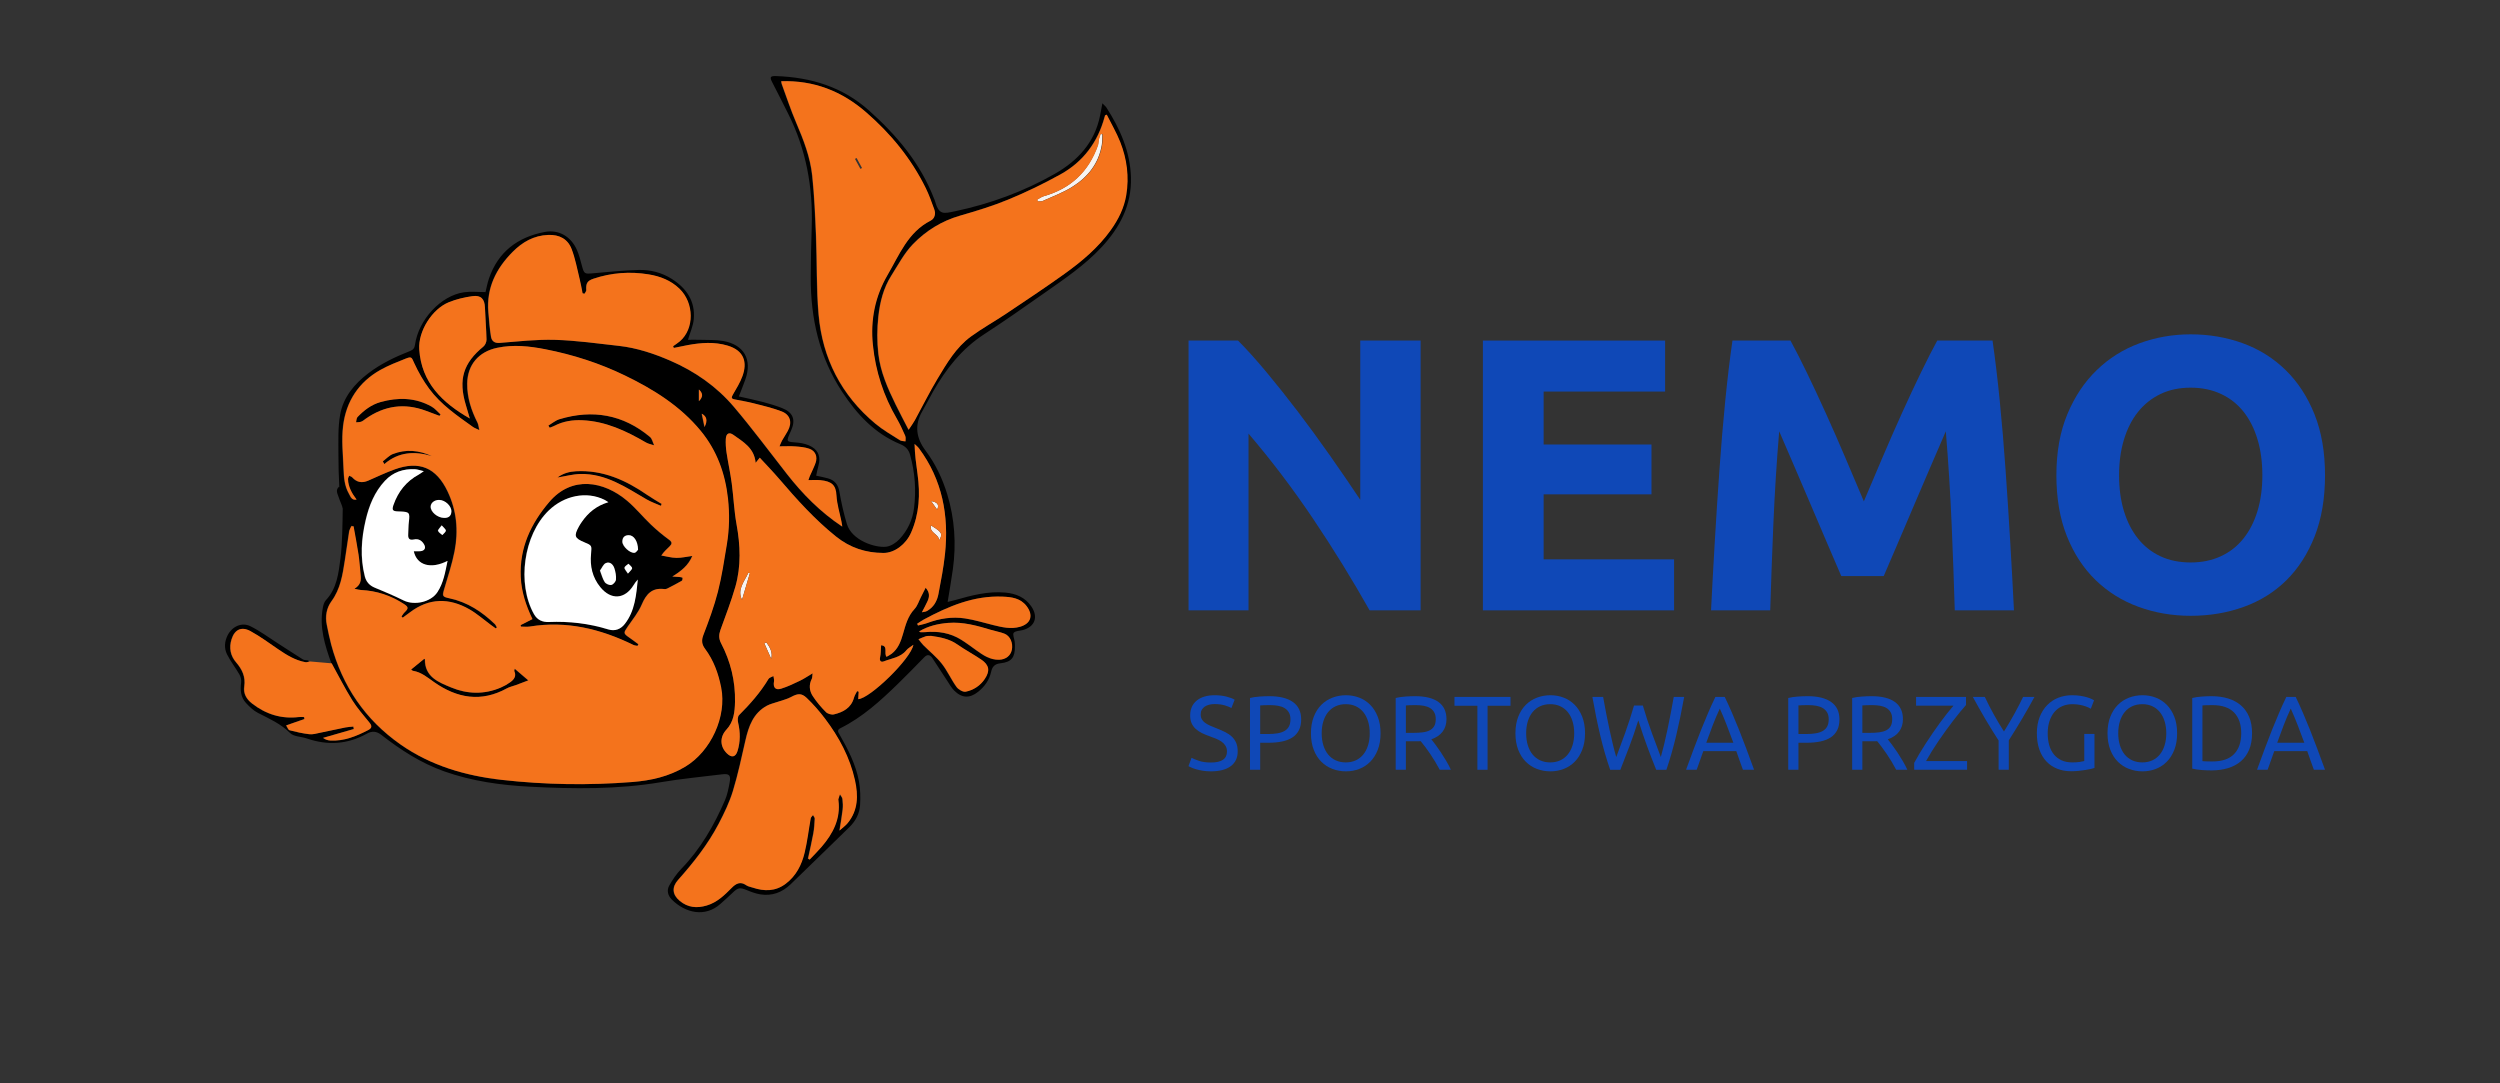 <svg width="1793" height="777" viewBox="0 0 1793 777" fill="none" xmlns="http://www.w3.org/2000/svg">
<rect x="0" y="0" width="1793" height="777" fill="#333333" stroke="none"/>
<g clip-path="url(#clip0_1799_2569)">
<mask id="mask0_1799_2569" style="mask-type:luminance" maskUnits="userSpaceOnUse" x="0" y="0" width="1793" height="777">
<path d="M0 0H1793V777H0V0Z" fill="white"/>
</mask>
<g mask="url(#mask0_1799_2569)">
<path d="M982.281 437.743C969.805 415.595 956.311 393.726 941.792 372.129C927.269 350.536 911.816 330.156 895.435 310.983V437.743H852.438V244.25H887.903C894.045 250.393 900.832 257.933 908.284 266.869C915.724 275.804 923.313 285.342 931.041 295.486C938.765 305.633 946.443 316.146 954.077 327.036C961.708 337.926 968.876 348.396 975.578 358.446V244.25H1018.86V437.743H982.281Z" fill="#0F48B7"/>
<path d="M1063.53 437.743V244.25H1194.21V280.828H1107.09V318.8H1184.44V354.538H1107.09V401.166H1200.64V437.743H1063.53Z" fill="#0F48B7"/>
<path d="M1284.13 244.251C1287.49 250.393 1291.36 257.981 1295.75 267.006C1300.13 276.038 1304.7 285.809 1309.46 296.326C1314.23 306.842 1318.94 317.592 1323.6 328.571C1328.27 339.558 1332.65 349.888 1336.76 359.562C1340.87 349.888 1345.25 339.558 1349.92 328.571C1354.59 317.592 1359.3 306.842 1364.06 296.326C1368.82 285.809 1373.39 276.038 1377.78 267.006C1382.16 257.981 1386.04 250.393 1389.4 244.251H1429.05C1430.91 257.095 1432.63 271.473 1434.21 287.39C1435.79 303.303 1437.19 319.873 1438.4 337.087C1439.61 354.306 1440.73 371.57 1441.75 388.882C1442.77 406.19 1443.66 422.483 1444.41 437.744H1401.96C1401.4 418.944 1400.66 398.47 1399.73 376.318C1398.79 354.166 1397.4 331.831 1395.54 309.306C1392.17 317.126 1388.44 325.778 1384.34 335.273C1380.23 344.768 1376.17 354.259 1372.15 363.754C1368.14 373.245 1364.26 382.32 1360.53 390.976C1356.79 399.632 1353.62 407.029 1351 413.171H1320.57C1317.95 407.029 1314.78 399.632 1311.04 390.976C1307.31 382.32 1303.43 373.245 1299.42 363.754C1295.4 354.259 1291.34 344.768 1287.23 335.273C1283.12 325.778 1279.39 317.126 1276.03 309.306C1274.16 331.831 1272.77 354.166 1271.84 376.318C1270.91 398.47 1270.17 418.944 1269.61 437.744H1227.16C1227.91 422.483 1228.79 406.19 1229.82 388.882C1230.84 371.57 1231.95 354.306 1233.17 337.087C1234.38 319.873 1235.77 303.303 1237.36 287.39C1238.94 271.473 1240.66 257.095 1242.52 244.251H1284.13Z" fill="#0F48B7"/>
<path d="M1519.8 340.858C1519.8 350.349 1520.95 358.915 1523.29 366.546C1525.61 374.18 1528.96 380.741 1533.34 386.227C1537.71 391.72 1543.06 395.959 1549.4 398.935C1555.72 401.911 1562.98 403.399 1571.18 403.399C1579.18 403.399 1586.4 401.911 1592.81 398.935C1599.24 395.959 1604.63 391.72 1609.01 386.227C1613.38 380.741 1616.73 374.18 1619.06 366.546C1621.39 358.915 1622.56 350.349 1622.56 340.858C1622.56 331.363 1621.39 322.758 1619.06 315.03C1616.73 307.307 1613.38 300.699 1609.01 295.209C1604.63 289.72 1599.24 285.481 1592.81 282.501C1586.4 279.525 1579.18 278.034 1571.18 278.034C1562.98 278.034 1555.72 279.572 1549.4 282.641C1543.06 285.714 1537.71 289.999 1533.34 295.485C1528.96 300.978 1525.61 307.587 1523.29 315.31C1520.95 323.037 1519.8 331.549 1519.8 340.858ZM1667.51 340.858C1667.51 357.427 1665.04 371.988 1660.11 384.553C1655.17 397.117 1648.42 407.637 1639.86 416.103C1631.3 424.576 1621.11 430.951 1609.29 435.228C1597.47 439.51 1584.76 441.65 1571.18 441.65C1557.95 441.65 1545.49 439.51 1533.76 435.228C1522.03 430.951 1511.79 424.576 1503.04 416.103C1494.29 407.637 1487.4 397.117 1482.38 384.553C1477.35 371.988 1474.84 357.427 1474.84 340.858C1474.84 324.292 1477.44 309.724 1482.66 297.163C1487.87 284.595 1494.9 274.036 1503.74 265.473C1512.58 256.911 1522.82 250.489 1534.45 246.204C1546.09 241.926 1558.33 239.786 1571.18 239.786C1584.39 239.786 1596.87 241.926 1608.59 246.204C1620.32 250.489 1630.55 256.911 1639.31 265.473C1648.06 274.036 1654.94 284.595 1659.97 297.163C1664.99 309.724 1667.51 324.292 1667.51 340.858Z" fill="#0F48B7"/>
<path d="M868.519 546.875C876.161 546.875 879.98 544.26 879.98 539.035C879.98 537.427 879.638 536.055 878.962 534.925C878.282 533.794 877.365 532.815 876.211 531.984C875.054 531.156 873.733 530.438 872.252 529.835C870.768 529.233 869.198 528.631 867.539 528.029C865.628 527.372 863.817 526.63 862.108 525.803C860.402 524.971 858.918 523.992 857.663 522.862C856.408 521.731 855.413 520.387 854.687 518.829C853.956 517.271 853.591 515.387 853.591 513.176C853.591 508.6 855.149 505.03 858.265 502.469C861.381 499.905 865.678 498.623 871.157 498.623C874.327 498.623 877.202 498.961 879.79 499.641C882.381 500.321 884.277 501.063 885.486 501.867L883.147 507.823C882.09 507.166 880.52 506.529 878.434 505.9C876.347 505.271 873.923 504.956 871.157 504.956C869.75 504.956 868.445 505.107 867.236 505.41C866.032 505.71 864.975 506.16 864.07 506.766C863.165 507.368 862.45 508.138 861.921 509.066C861.393 509.995 861.133 511.09 861.133 512.345C861.133 513.751 861.408 514.932 861.96 515.888C862.512 516.844 863.289 517.687 864.295 518.413C865.301 519.144 866.471 519.808 867.804 520.41C869.136 521.013 870.605 521.619 872.213 522.221C874.475 523.126 876.549 524.031 878.434 524.936C880.318 525.842 881.954 526.922 883.333 528.176C884.716 529.435 885.785 530.931 886.539 532.664C887.296 534.396 887.673 536.494 887.673 538.957C887.673 543.534 885.999 547.05 882.657 549.513C879.312 551.976 874.599 553.208 868.519 553.208C866.455 553.208 864.559 553.068 862.827 552.792C861.094 552.516 859.547 552.19 858.187 551.813C856.832 551.436 855.662 551.032 854.687 550.608C853.704 550.181 852.935 549.812 852.383 549.513L854.57 543.483C855.724 544.136 857.488 544.863 859.85 545.667C862.213 546.475 865.099 546.875 868.519 546.875Z" fill="#0F48B7"/>
<path d="M910.965 505.712C907.849 505.712 905.459 505.786 903.8 505.937V526.442H909.306C911.82 526.442 914.081 526.279 916.09 525.953C918.102 525.627 919.796 525.075 921.179 524.294C922.567 523.517 923.631 522.449 924.389 521.093C925.139 519.733 925.516 518 925.516 515.891C925.516 513.878 925.127 512.219 924.346 510.914C923.569 509.605 922.512 508.564 921.179 507.783C919.851 507.006 918.304 506.466 916.544 506.163C914.784 505.864 912.927 505.712 910.965 505.712ZM910.363 499.302C917.698 499.302 923.34 500.697 927.291 503.49C931.235 506.275 933.208 510.436 933.208 515.965C933.208 518.979 932.668 521.555 931.588 523.692C930.504 525.829 928.95 527.565 926.91 528.894C924.874 530.226 922.399 531.194 919.485 531.796C916.572 532.398 913.277 532.701 909.609 532.701H903.8V552.076H896.492V500.584C898.548 500.083 900.852 499.745 903.389 499.566C905.926 499.391 908.249 499.302 910.363 499.302Z" fill="#0F48B7"/>
<path d="M947.912 525.915C947.912 529.081 948.312 531.96 949.116 534.547C949.92 537.135 951.067 539.334 952.551 541.144C954.031 542.955 955.838 544.349 957.979 545.328C960.112 546.307 962.513 546.797 965.178 546.797C967.839 546.797 970.233 546.307 972.343 545.328C974.452 544.349 976.251 542.955 977.731 541.144C979.216 539.334 980.358 537.135 981.162 534.547C981.966 531.96 982.367 529.081 982.367 525.915C982.367 522.749 981.966 519.87 981.162 517.282C980.358 514.695 979.216 512.496 977.731 510.686C976.251 508.875 974.452 507.484 972.343 506.502C970.233 505.523 967.839 505.033 965.178 505.033C962.513 505.033 960.112 505.523 957.979 506.502C955.838 507.484 954.031 508.875 952.551 510.686C951.067 512.496 949.92 514.695 949.116 517.282C948.312 519.87 947.912 522.749 947.912 525.915ZM940.219 525.915C940.219 521.443 940.887 517.496 942.22 514.077C943.552 510.662 945.359 507.811 947.647 505.523C949.932 503.234 952.601 501.513 955.64 500.359C958.682 499.202 961.91 498.623 965.33 498.623C968.698 498.623 971.876 499.202 974.868 500.359C977.86 501.513 980.482 503.234 982.744 505.523C985.009 507.811 986.804 510.662 988.136 514.077C989.469 517.496 990.137 521.443 990.137 525.915C990.137 530.39 989.469 534.334 988.136 537.753C986.804 541.171 985.009 544.023 982.744 546.307C980.482 548.596 977.86 550.317 974.868 551.474C971.876 552.628 968.698 553.207 965.33 553.207C961.91 553.207 958.682 552.628 955.64 551.474C952.601 550.317 949.932 548.596 947.647 546.307C945.359 544.023 943.552 541.171 942.22 537.753C940.887 534.334 940.219 530.39 940.219 525.915Z" fill="#0F48B7"/>
<path d="M1015.46 505.712C1012.35 505.712 1009.96 505.786 1008.3 505.937V525.615H1013.5C1016.02 525.615 1018.28 525.491 1020.29 525.238C1022.3 524.986 1024 524.508 1025.38 523.805C1026.76 523.101 1027.83 522.111 1028.58 520.829C1029.34 519.547 1029.72 517.849 1029.72 515.739C1029.72 513.777 1029.34 512.146 1028.58 510.836C1027.83 509.531 1026.81 508.502 1025.53 507.748C1024.25 506.994 1022.74 506.466 1021.01 506.163C1019.27 505.864 1017.43 505.712 1015.46 505.712ZM1026.55 530.215C1027.35 531.221 1028.37 532.538 1029.6 534.17C1030.83 535.805 1032.1 537.616 1033.41 539.601C1034.72 541.586 1036.01 543.661 1037.29 545.821C1038.57 547.981 1039.67 550.067 1040.57 552.076H1032.58C1031.57 550.168 1030.48 548.233 1029.3 546.272C1028.12 544.313 1026.93 542.441 1025.72 540.654C1024.51 538.871 1023.32 537.2 1022.14 535.642C1020.95 534.084 1019.89 532.728 1018.93 531.571C1018.28 531.621 1017.62 531.648 1016.93 531.648H1014.86H1008.3V552.076H1000.99V500.584C1003.05 500.083 1005.35 499.745 1007.89 499.566C1010.43 499.391 1012.75 499.302 1014.86 499.302C1022.2 499.302 1027.79 500.685 1031.64 503.451C1035.48 506.213 1037.41 510.335 1037.41 515.813C1037.41 519.282 1036.49 522.251 1034.65 524.71C1032.82 527.173 1030.12 529.007 1026.55 530.215Z" fill="#0F48B7"/>
<path d="M1083.33 499.83V506.163H1066.89V552.076H1059.58V506.163H1043.14V499.83H1083.33Z" fill="#0F48B7"/>
<path d="M1094.56 525.915C1094.56 529.081 1094.96 531.96 1095.76 534.547C1096.57 537.135 1097.71 539.334 1099.2 541.144C1100.68 542.955 1102.49 544.349 1104.63 545.328C1106.76 546.307 1109.16 546.797 1111.83 546.797C1114.49 546.797 1116.88 546.307 1118.99 545.328C1121.1 544.349 1122.9 542.955 1124.38 541.144C1125.86 539.334 1127.01 537.135 1127.81 534.547C1128.61 531.96 1129.02 529.081 1129.02 525.915C1129.02 522.749 1128.61 519.87 1127.81 517.282C1127.01 514.695 1125.86 512.496 1124.38 510.686C1122.9 508.875 1121.1 507.484 1118.99 506.502C1116.88 505.523 1114.49 505.033 1111.83 505.033C1109.16 505.033 1106.76 505.523 1104.63 506.502C1102.49 507.484 1100.68 508.875 1099.2 510.686C1097.71 512.496 1096.57 514.695 1095.76 517.282C1094.96 519.87 1094.56 522.749 1094.56 525.915ZM1086.87 525.915C1086.87 521.443 1087.54 517.496 1088.87 514.077C1090.2 510.662 1092.01 507.811 1094.3 505.523C1096.58 503.234 1099.25 501.513 1102.29 500.359C1105.33 499.202 1108.56 498.623 1111.98 498.623C1115.35 498.623 1118.52 499.202 1121.52 500.359C1124.51 501.513 1127.13 503.234 1129.39 505.523C1131.66 507.811 1133.45 510.662 1134.78 514.077C1136.12 517.496 1136.79 521.443 1136.79 525.915C1136.79 530.39 1136.12 534.334 1134.78 537.753C1133.45 541.171 1131.66 544.023 1129.39 546.307C1127.13 548.596 1124.51 550.317 1121.52 551.474C1118.52 552.628 1115.35 553.207 1111.98 553.207C1108.56 553.207 1105.33 552.628 1102.29 551.474C1099.25 550.317 1096.58 548.596 1094.3 546.307C1092.01 544.023 1090.2 541.171 1088.87 537.753C1087.54 534.334 1086.87 530.39 1086.87 525.915Z" fill="#0F48B7"/>
<path d="M1175.01 516.643C1172.9 523.379 1170.76 529.611 1168.6 535.337C1166.44 541.068 1164.28 546.646 1162.12 552.078H1154.81C1152.14 544.385 1149.79 536.27 1147.76 527.726C1145.72 519.179 1143.82 509.883 1142.06 499.828H1149.76C1150.46 503.752 1151.19 507.668 1151.94 511.588C1152.69 515.512 1153.47 519.319 1154.28 523.014C1155.08 526.705 1155.89 530.24 1156.69 533.604C1157.49 536.973 1158.32 540.089 1159.18 542.956C1161.19 537.676 1163.33 531.883 1165.59 525.574C1167.85 519.269 1169.96 512.75 1171.92 506.013H1178.26C1180.22 512.75 1182.35 519.269 1184.67 525.574C1186.98 531.883 1189.14 537.676 1191.15 542.956C1191.95 540.139 1192.75 537.05 1193.56 533.682C1194.36 530.314 1195.16 526.782 1195.94 523.088C1196.72 519.393 1197.48 515.574 1198.24 511.627C1198.99 507.684 1199.72 503.752 1200.42 499.828H1207.89C1206.08 509.883 1204.15 519.179 1202.12 527.726C1200.08 536.27 1197.76 544.385 1195.15 552.078H1187.83C1185.62 546.646 1183.46 541.068 1181.35 535.337C1179.24 529.611 1177.12 523.379 1175.01 516.643Z" fill="#0F48B7"/>
<path d="M1243.17 532.701C1241.56 528.326 1239.97 524.095 1238.38 519.997C1236.8 515.902 1235.15 511.966 1233.45 508.198C1231.69 511.966 1230.01 515.902 1228.43 519.997C1226.85 524.095 1225.28 528.326 1223.72 532.701H1243.17ZM1250.03 552.075C1249.18 549.814 1248.38 547.588 1247.62 545.405C1246.87 543.217 1246.09 540.995 1245.28 538.73H1221.61L1216.86 552.075H1209.24C1211.25 546.547 1213.14 541.434 1214.9 536.733C1216.66 532.036 1218.38 527.576 1220.06 523.353C1221.75 519.13 1223.42 515.098 1225.08 511.252C1226.73 507.405 1228.47 503.598 1230.28 499.83H1236.99C1238.8 503.598 1240.53 507.405 1242.19 511.252C1243.85 515.098 1245.52 519.13 1247.21 523.353C1248.89 527.576 1250.61 532.036 1252.37 536.733C1254.13 541.434 1256.01 546.547 1258.03 552.075H1250.03Z" fill="#0F48B7"/>
<path d="M1297 505.712C1293.89 505.712 1291.5 505.786 1289.84 505.937V526.442H1295.35C1297.86 526.442 1300.12 526.279 1302.13 525.953C1304.14 525.627 1305.84 525.075 1307.22 524.294C1308.61 523.517 1309.67 522.449 1310.43 521.093C1311.18 519.733 1311.55 518 1311.55 515.891C1311.55 513.878 1311.17 512.219 1310.39 510.914C1309.61 509.605 1308.55 508.564 1307.22 507.783C1305.89 507.006 1304.34 506.466 1302.58 506.163C1300.82 505.864 1298.97 505.712 1297 505.712ZM1296.4 499.302C1303.74 499.302 1309.38 500.697 1313.33 503.49C1317.27 506.275 1319.25 510.436 1319.25 515.965C1319.25 518.979 1318.71 521.555 1317.63 523.692C1316.54 525.829 1314.99 527.565 1312.95 528.894C1310.91 530.226 1308.44 531.194 1305.52 531.796C1302.61 532.398 1299.32 532.701 1295.65 532.701H1289.84V552.076H1282.53V500.584C1284.59 500.083 1286.89 499.745 1289.43 499.566C1291.96 499.391 1294.29 499.302 1296.4 499.302Z" fill="#0F48B7"/>
<path d="M1342.84 505.712C1339.72 505.712 1337.33 505.786 1335.68 505.937V525.615H1340.88C1343.39 525.615 1345.66 525.491 1347.67 525.238C1349.67 524.986 1351.37 524.508 1352.76 523.805C1354.13 523.101 1355.21 522.111 1355.96 520.829C1356.71 519.547 1357.09 517.849 1357.09 515.739C1357.09 513.777 1356.71 512.146 1355.96 510.836C1355.21 509.531 1354.19 508.502 1352.91 507.748C1351.62 506.994 1350.12 506.466 1348.38 506.163C1346.65 505.864 1344.8 505.712 1342.84 505.712ZM1353.92 530.215C1354.73 531.221 1355.74 532.538 1356.98 534.17C1358.21 535.805 1359.48 537.616 1360.79 539.601C1362.09 541.586 1363.39 543.661 1364.67 545.821C1365.95 547.981 1367.04 550.067 1367.95 552.076H1359.95C1358.95 550.168 1357.86 548.233 1356.68 546.272C1355.49 544.313 1354.3 542.441 1353.09 540.654C1351.89 538.871 1350.69 537.2 1349.51 535.642C1348.33 534.084 1347.27 532.728 1346.31 531.571C1345.66 531.621 1344.99 531.648 1344.31 531.648H1342.24H1335.68V552.076H1328.37V500.584C1330.42 500.083 1332.73 499.745 1335.26 499.566C1337.8 499.391 1340.12 499.302 1342.24 499.302C1349.57 499.302 1355.17 500.685 1359.01 503.451C1362.86 506.213 1364.78 510.335 1364.78 515.813C1364.78 519.282 1363.86 522.251 1362.03 524.71C1360.19 527.173 1357.49 529.007 1353.92 530.215Z" fill="#0F48B7"/>
<path d="M1410.02 505.634C1408.86 506.943 1407.52 508.513 1405.99 510.346C1404.45 512.18 1402.83 514.216 1401.13 516.454C1399.42 518.691 1397.66 521.053 1395.85 523.54C1394.04 526.026 1392.27 528.544 1390.53 531.081C1388.8 533.618 1387.15 536.143 1385.59 538.656C1384.03 541.17 1382.63 543.555 1381.37 545.816H1410.78V552.075H1372.85V547.176C1373.9 545.168 1375.15 542.953 1376.59 540.541C1378.02 538.128 1379.55 535.665 1381.19 533.151C1382.82 530.642 1384.51 528.101 1386.28 525.537C1388.03 522.973 1389.78 520.513 1391.51 518.151C1393.25 515.789 1394.93 513.575 1396.56 511.516C1398.2 509.453 1399.69 507.646 1401.05 506.085H1374.21V499.83H1410.02V505.634Z" fill="#0F48B7"/>
<path d="M1433.4 552.076V531.117C1429.93 525.74 1426.66 520.437 1423.59 515.211C1420.52 509.982 1417.64 504.858 1414.92 499.831H1423.52C1425.43 503.953 1427.56 508.137 1429.93 512.383C1432.29 516.629 1434.73 520.713 1437.24 524.633C1439.7 520.713 1442.12 516.629 1444.48 512.383C1446.84 508.137 1449 503.953 1450.96 499.831H1459.11C1456.39 504.858 1453.5 509.971 1450.44 515.173C1447.37 520.375 1444.12 525.639 1440.71 530.965V552.076H1433.4Z" fill="#0F48B7"/>
<path d="M1494.85 526.368H1502.16V550.793C1501.56 550.998 1500.69 551.224 1499.56 551.472C1498.43 551.725 1497.12 551.978 1495.64 552.226C1494.16 552.479 1492.54 552.692 1490.78 552.867C1489.02 553.046 1487.23 553.131 1485.42 553.131C1481.75 553.131 1478.41 552.529 1475.4 551.321C1472.38 550.117 1469.79 548.357 1467.63 546.045C1465.47 543.734 1463.8 540.894 1462.62 537.525C1461.43 534.161 1460.84 530.288 1460.84 525.917C1460.84 521.542 1461.51 517.661 1462.84 514.266C1464.17 510.874 1465.97 508.023 1468.23 505.711C1470.49 503.399 1473.14 501.64 1476.19 500.431C1479.23 499.227 1482.48 498.625 1485.95 498.625C1488.31 498.625 1490.41 498.776 1492.24 499.075C1494.08 499.378 1495.65 499.728 1496.96 500.132C1498.27 500.536 1499.33 500.936 1500.16 501.337C1500.99 501.741 1501.56 502.044 1501.86 502.242L1499.52 508.349C1498.07 507.397 1496.13 506.605 1493.72 505.975C1491.3 505.346 1488.84 505.031 1486.33 505.031C1483.66 505.031 1481.24 505.509 1479.05 506.465C1476.87 507.42 1475.01 508.803 1473.47 510.61C1471.94 512.42 1470.75 514.619 1469.89 517.207C1469.04 519.798 1468.61 522.7 1468.61 525.917C1468.61 529.033 1468.97 531.873 1469.7 534.433C1470.43 536.997 1471.54 539.196 1473.02 541.03C1474.5 542.867 1476.34 544.285 1478.52 545.291C1480.71 546.298 1483.29 546.799 1486.25 546.799C1488.37 546.799 1490.16 546.686 1491.65 546.461C1493.13 546.235 1494.2 546.022 1494.85 545.82V526.368Z" fill="#0F48B7"/>
<path d="M1519.2 525.915C1519.2 529.081 1519.6 531.96 1520.41 534.547C1521.21 537.135 1522.36 539.334 1523.84 541.144C1525.32 542.955 1527.13 544.349 1529.27 545.328C1531.4 546.307 1533.8 546.797 1536.47 546.797C1539.13 546.797 1541.52 546.307 1543.63 545.328C1545.74 544.349 1547.54 542.955 1549.02 541.144C1550.5 539.334 1551.65 537.135 1552.45 534.547C1553.26 531.96 1553.66 529.081 1553.66 525.915C1553.66 522.749 1553.26 519.87 1552.45 517.282C1551.65 514.695 1550.5 512.496 1549.02 510.686C1547.54 508.875 1545.74 507.484 1543.63 506.502C1541.52 505.523 1539.13 505.033 1536.47 505.033C1533.8 505.033 1531.4 505.523 1529.27 506.502C1527.13 507.484 1525.32 508.875 1523.84 510.686C1522.36 512.496 1521.21 514.695 1520.41 517.282C1519.6 519.87 1519.2 522.749 1519.2 525.915ZM1511.51 525.915C1511.51 521.443 1512.18 517.496 1513.51 514.077C1514.84 510.662 1516.65 507.811 1518.94 505.523C1521.22 503.234 1523.89 501.513 1526.93 500.359C1529.97 499.202 1533.2 498.623 1536.62 498.623C1539.99 498.623 1543.17 499.202 1546.16 500.359C1549.15 501.513 1551.77 503.234 1554.03 505.523C1556.3 507.811 1558.09 510.662 1559.43 514.077C1560.76 517.496 1561.43 521.443 1561.43 525.915C1561.43 530.39 1560.76 534.334 1559.43 537.753C1558.09 541.171 1556.3 544.023 1554.03 546.307C1551.77 548.596 1549.15 550.317 1546.16 551.474C1543.17 552.628 1539.99 553.207 1536.62 553.207C1533.2 553.207 1529.97 552.628 1526.93 551.474C1523.89 550.317 1521.22 548.596 1518.94 546.307C1516.65 544.023 1514.84 541.171 1513.51 537.753C1512.18 534.334 1511.51 530.39 1511.51 525.915Z" fill="#0F48B7"/>
<path d="M1586.75 546.122C1593.69 546.122 1598.86 544.35 1602.29 540.807C1605.71 537.264 1607.41 532.299 1607.41 525.916C1607.41 519.533 1605.71 514.571 1602.29 511.028C1598.86 507.485 1593.69 505.714 1586.75 505.714C1584.69 505.714 1583.1 505.737 1581.97 505.787C1580.84 505.838 1580.04 505.888 1579.59 505.939V545.896C1580.04 545.947 1580.84 545.997 1581.97 546.048C1583.1 546.098 1584.69 546.122 1586.75 546.122ZM1615.18 525.916C1615.18 530.438 1614.48 534.373 1613.07 537.714C1611.66 541.059 1609.67 543.822 1607.11 546.009C1604.55 548.196 1601.48 549.828 1597.91 550.908C1594.35 551.992 1590.42 552.532 1586.15 552.532C1584.04 552.532 1581.71 552.442 1579.18 552.268C1576.64 552.089 1574.34 551.751 1572.28 551.246V500.585C1574.34 500.084 1576.64 499.742 1579.18 499.568C1581.71 499.393 1584.04 499.303 1586.15 499.303C1590.42 499.303 1594.35 499.843 1597.91 500.923C1601.48 502.003 1604.55 503.639 1607.11 505.822C1609.67 508.01 1611.66 510.776 1613.07 514.117C1614.48 517.462 1615.18 521.393 1615.18 525.916Z" fill="#0F48B7"/>
<path d="M1652.65 532.701C1651.04 528.326 1649.45 524.095 1647.86 519.997C1646.28 515.902 1644.63 511.966 1642.93 508.198C1641.17 511.966 1639.49 515.902 1637.91 519.997C1636.33 524.095 1634.76 528.326 1633.2 532.701H1652.65ZM1659.51 552.075C1658.66 549.814 1657.86 547.588 1657.1 545.405C1656.35 543.217 1655.57 540.995 1654.76 538.73H1631.09L1626.34 552.075H1618.73C1620.74 546.547 1622.62 541.434 1624.38 536.733C1626.14 532.036 1627.86 527.576 1629.54 523.353C1631.23 519.13 1632.9 515.098 1634.56 511.252C1636.21 507.405 1637.95 503.598 1639.76 499.83H1646.47C1648.28 503.598 1650.02 507.405 1651.67 511.252C1653.33 515.098 1655 519.13 1656.69 523.353C1658.37 527.576 1660.09 532.036 1661.85 536.733C1663.61 541.434 1665.49 546.547 1667.51 552.075H1659.51Z" fill="#0F48B7"/>
<path d="M486.868 353.231C487.019 353.674 487.175 354.121 487.672 355.558C486.747 354.412 486.503 354.109 486.258 353.806C486.46 353.612 486.666 353.421 486.868 353.231Z" fill="#FEFEFE"/>
<path d="M796.453 165.032C787.385 177.713 775.597 187.573 763.098 196.536C749.378 206.373 735.294 215.704 721.26 225.098C712.942 230.669 704.118 235.526 696.056 241.435C685.387 249.251 678.817 260.662 672.146 271.726C666.326 281.384 661.349 291.543 655.921 301.439C654.752 303.571 653.256 305.526 651.445 308.268C648.1 301.749 645.023 295.98 642.152 290.114C636.502 278.568 631.257 266.734 629.777 253.909C628.751 245.028 628.794 235.848 629.769 226.955C630.896 216.718 633.421 206.559 639.082 197.658C643.993 189.939 648.349 181.559 654.62 175.091C663.851 165.572 675.083 158.529 688.2 154.741C699.981 151.338 711.792 147.763 723.102 143.09C735.807 137.837 748.26 131.796 760.292 125.137C776.626 116.101 787.128 102.068 792.02 83.96C792.133 83.541 792.276 83.133 792.404 82.717C792.785 82.562 793.166 82.406 793.543 82.251C796.787 88.755 800.502 95.072 803.175 101.8C808.031 114.026 809.686 126.843 807.538 139.896C806.011 149.15 801.904 157.41 796.453 165.032ZM659.088 321.539C675.896 344.177 680.651 369.877 677.753 397.313C676.731 406.982 674.858 416.574 673.028 426.135C672.057 431.221 669.531 435.642 664.745 438.253C663.703 438.82 662.367 438.851 661.162 439.123C662.546 436.438 664.045 433.804 665.273 431.05C666.621 428.027 666.936 424.978 663.87 421.536C662.615 424.034 661.586 426.124 660.517 428.198C659.022 431.108 658.035 434.508 655.882 436.804C651.041 441.959 649.468 448.33 647.61 454.752C646.076 460.047 644.156 465.273 639.541 468.843C638.387 469.733 637.031 470.366 635.834 471.081C633.705 468.54 637.209 463.19 631.933 462.79C631.681 466.116 631.766 468.839 631.203 471.423C630.616 474.119 631.937 475.094 633.899 474.317C639.467 472.11 645.874 471.563 650.039 466.361C651.193 464.919 653.007 464.01 655.07 462.441C653.466 472.367 623.91 501.054 615.514 501.434C615.623 499.647 615.731 497.876 615.84 496.108C615.463 495.972 615.09 495.84 614.717 495.704C613.96 497.258 612.942 498.734 612.495 500.37C610.478 507.748 604.74 510.755 598.119 512.355C596.379 512.779 593.601 511.971 592.338 510.7C588.884 507.219 585.655 503.412 582.963 499.321C580.484 495.549 579.979 491.209 582.205 486.877C582.628 486.054 582.516 484.954 582.796 482.918C579.217 485.04 576.598 486.866 573.754 488.218C569.317 490.331 564.845 492.507 560.167 493.94C556.076 495.195 554.316 492.95 555.117 488.699C555.346 487.495 554.856 486.159 554.697 484.88C553.492 485.56 551.779 485.937 551.161 486.967C545.368 496.656 537.971 504.981 530.025 512.922C528.999 513.944 528.984 516.609 529.384 518.307C530.981 525.125 531.031 531.866 528.992 538.544C527.616 543.051 524.784 543.668 521.423 540.428C516.244 535.44 516.104 528.509 521.038 523.221C526.26 517.619 526.987 510.518 527.142 503.424C527.473 488.525 523.991 474.434 517.103 461.24C515.416 458.008 515.525 455.059 516.71 451.761C520.405 441.458 524.415 431.236 527.414 420.727C531.626 405.964 530.973 390.992 528.23 375.926C526.47 366.264 526.109 356.357 524.799 346.606C523.813 339.267 522.2 332.013 521.089 324.69C520.599 321.45 520.37 318.113 520.537 314.85C520.743 310.864 522.892 309.655 526.058 311.928C533.032 316.94 540.997 321.279 541.941 331.912C543.045 330.545 543.721 329.706 544.902 328.241C549.7 333.466 554.421 338.311 558.811 343.439C571.435 358.183 584.35 372.565 599.592 384.787C609.697 392.884 620.911 396.528 633.612 396.574C641.58 396.605 649.747 390.386 653.446 381.951C659.371 368.451 660.051 354.465 658.077 340.141C657.106 333.09 656.108 326.038 655.921 318.389C656.986 319.434 658.21 320.358 659.088 321.539ZM718.96 427.93C725.161 428.198 731.576 428.921 735.982 434.616C741.083 441.205 739.288 447.297 731.3 449.566C724.792 451.411 718.494 449.884 712.192 448.334C705.459 446.679 698.784 444.593 691.954 443.56C682.738 442.165 673.654 443.571 664.877 446.842C662.728 447.643 660.432 448.043 658.202 448.629C657.992 448.214 657.786 447.794 657.58 447.379C659.185 446.349 660.735 445.207 662.41 444.305C680.088 434.799 698.349 427.041 718.96 427.93ZM725.488 465.999C724.656 470.312 721.09 473.062 716.318 473.179C709.884 473.334 704.954 469.958 700.054 466.423C696.437 463.816 692.855 461.143 689.075 458.789C681.183 453.874 672.473 452.53 663.326 453.393C662.161 453.505 660.98 453.447 659.806 453.427C659.639 453.424 659.48 453.202 659.01 452.849C665.522 448.971 672.496 447.371 679.754 446.772C690.532 445.883 700.696 448.793 710.836 451.85C713.937 452.786 717.189 453.295 720.176 454.484C724.307 456.128 726.428 461.143 725.488 465.999ZM706.108 486.928C702.825 491.831 698.022 494.954 692.455 496.1C690.508 496.504 687.182 494.562 685.842 492.709C682.011 487.406 679.353 481.225 675.332 476.096C671.466 471.166 666.443 467.157 661.994 462.674C660.723 461.396 659.69 459.877 658.551 458.47C660.311 457.744 662.04 456.905 663.855 456.333C664.83 456.023 665.953 456.17 667.666 456.077C673.887 456.998 680.593 458.105 686.522 462.281C692.02 466.151 698.015 469.305 703.582 473.089C709.298 476.971 709.954 481.182 706.108 486.928ZM612.984 559.663C615.386 570.514 615.296 581.186 607.72 590.385C606.193 592.239 604.153 593.664 601.872 595.716C602.731 590.195 603.609 585.49 604.141 580.743C604.429 578.194 604.309 575.56 604.002 573.004C603.866 571.854 602.824 570.809 602.191 569.713C601.822 570.84 601.426 571.959 601.095 573.097C601.002 573.42 601.084 573.804 601.126 574.154C602.774 587.324 597.214 597.895 588.993 607.444C586.285 610.591 583.32 613.517 580.472 616.539C580.087 616.283 579.703 616.026 579.318 615.766C580.608 609.74 582.034 603.734 583.137 597.674C583.767 594.216 583.969 590.669 584.14 587.153C584.179 586.329 583.316 585.463 582.869 584.612C582.306 585.393 581.389 586.108 581.234 586.959C579.738 595.195 578.817 603.563 576.843 611.679C574.741 620.343 570.778 628.186 563.365 633.812C555.964 639.43 547.964 639.402 539.61 636.609C538.06 636.092 536.308 635.84 535.022 634.935C530.818 631.974 527.675 633.676 524.601 636.776C519.395 642.033 514.173 647.188 506.733 649.43C499.576 651.59 493.103 650.968 487.263 646.085C481.972 641.667 481.501 636.294 486.102 631.135C497.21 618.676 507.521 605.603 515.276 590.774C519.22 583.237 522.977 575.436 525.456 567.336C529.116 555.37 531.684 543.058 534.486 530.844C536.778 520.836 540.069 511.516 549.728 506.209C552.249 504.83 555.198 504.232 557.945 503.268C561.011 502.192 564.274 501.473 567.095 499.946C571.699 497.448 574.497 496.889 578.289 500.498C583.118 505.09 587.543 510.199 591.565 515.521C601.6 528.793 609.359 543.295 612.984 559.663ZM505.085 306.291C504.444 303.214 503.799 300.141 503.08 296.695C506.686 298.684 507.44 301.613 505.085 306.291ZM501.037 287.736V279.36C504.056 282.111 504.04 284.799 501.037 287.736ZM480.503 258.672C468.758 253.595 456.597 249.527 443.794 248.086C428.494 246.365 413.174 244.205 397.819 243.746C384.582 243.354 371.267 244.943 358.007 245.957C354.269 246.24 352.451 244.368 351.973 241.477C351.017 235.697 350.617 229.822 350.104 223.975C348.573 206.563 355.691 192.526 367.584 180.588C374.523 173.622 382.663 168.929 392.947 168.517C401.025 168.191 407.035 171.408 409.81 178.7C412.459 185.662 413.792 193.129 415.599 200.401C416.411 203.684 416.962 207.033 417.635 210.351C418.085 210.471 418.532 210.588 418.979 210.708C419.437 209.861 420.335 208.983 420.284 208.167C419.997 203.42 420.875 201.45 425.39 199.931C438.339 195.576 451.635 194.589 465.102 196.808C473.323 198.164 480.923 201.112 487.061 207.014C497.754 217.282 497.909 235.798 487.376 244.826C485.88 246.112 484.175 247.153 482.566 248.307C482.729 248.719 482.892 249.131 483.059 249.543C486.374 248.867 489.676 248.144 493.002 247.534C502.572 245.77 512.106 245.021 521.652 247.88C533.607 251.458 535.869 259.962 532.283 269.791C530.577 274.465 527.861 278.797 525.359 283.144C524.318 284.958 524.217 285.949 526.427 286.404C530.997 287.348 535.624 288.055 540.139 289.212C546.919 290.953 553.799 292.538 560.311 295.036C566.609 297.452 568.078 302.919 564.873 308.944C563.606 311.318 562.056 313.54 560.731 315.887C560.074 317.041 559.631 318.319 558.843 320.11C563.089 320.11 566.699 319.9 570.269 320.172C573.622 320.425 577.096 320.731 580.231 321.835C584.567 323.358 586.285 327.526 584.746 331.924C583.596 335.211 581.964 338.33 580.569 341.536C580.227 342.324 579.975 343.152 579.547 344.333C582.745 344.333 585.445 344.111 588.099 344.372C596.627 345.203 599.308 348.109 599.712 355.428C600.054 361.672 602.032 367.825 603.275 374.022C603.489 375.083 603.632 376.159 603.885 377.697C588.056 367.18 575.413 354.275 564.158 339.9C551.581 323.839 539.412 307.429 526.233 291.878C513.804 277.208 498.177 266.314 480.503 258.672ZM346.724 248.56C332.235 260.444 328.599 272.254 334.1 290.467C335.076 293.696 336.004 296.936 336.956 300.172C317.296 288.944 302.206 274.477 300.683 250.529C299.859 237.569 309.879 221.644 321.947 216.757C327.293 214.589 333.098 213.226 338.825 212.422C345.03 211.551 347.59 214.481 347.812 220.642C348.087 228.284 348.771 235.914 348.931 243.556C348.966 245.238 348.002 247.511 346.724 248.56ZM649.227 316.59C647.878 316.33 646.297 316.438 645.225 315.751C639.284 311.944 633.072 308.416 627.679 303.921C603.221 283.552 589.688 257.083 586.91 225.615C585.263 206.99 585.826 188.179 585.061 169.465C584.474 155.001 583.848 140.51 582.349 126.124C580.954 112.748 576.078 100.242 570.794 87.892C566.936 78.875 563.874 69.516 560.482 60.301C560.245 59.66 560.218 58.941 560.098 58.281C583.58 57.527 603.52 65.402 620.922 80.499C638.694 95.915 653.31 113.739 663.711 134.873C666.132 139.791 667.962 145.013 669.854 150.172C671.047 153.416 670.141 156.8 667.243 158.265C650.975 166.512 644.832 182.717 636.452 197.064C627.387 212.589 623.976 229.469 625.822 247.464C627.756 266.349 633.445 283.917 642.995 300.308C645.295 304.255 647.183 308.459 649.032 312.647C649.53 313.769 649.184 315.265 649.227 316.59ZM793.578 77.216C792.976 76.272 792.028 75.549 790.633 74.085C789.996 77.449 789.518 80.06 789.013 82.659C785.209 102.231 772.858 115.394 756.271 124.811C734 137.453 710.133 146.19 685.069 151.489C676.292 153.342 673.351 154.407 670.34 143.478C670.246 143.14 670.052 142.833 669.924 142.503C660.183 117.212 643.356 97.247 623.409 79.384C604.293 62.259 581.638 55.437 556.64 54.563C552.397 54.415 551.931 55.328 553.799 58.933C557.693 66.451 561.488 74.019 565.292 81.583C578.145 107.13 583.102 134.31 582.17 162.74C581.774 174.76 581.49 186.788 581.455 198.816C581.362 228.311 587.551 256.085 604.033 281.101C614.682 297.27 627.415 311.019 645.691 318.552C649.468 320.11 651.659 322.41 652.716 326.209C656.209 338.754 657.172 351.504 655.552 364.387C654.48 372.899 650.878 380.537 645.042 386.745C642.633 389.306 638.934 391.71 635.574 392.111C627.756 393.047 610.949 387.623 607.401 375.875C605.105 368.272 603.376 360.456 602.012 352.627C601.126 347.538 598.644 344.465 593.884 343.097C591.192 342.324 588.421 341.839 585.344 341.147C585.931 338.575 586.37 336.167 587.031 333.828C588.6 328.28 587.24 323.509 582.395 320.564C579.509 318.812 575.86 317.822 572.461 317.507C563.618 316.687 563.443 317.522 567.382 308.731C570.813 301.077 568.824 295.778 561.026 292.721C556.655 291.007 552.129 289.62 547.583 288.416C541.837 286.893 535.997 285.704 529.913 284.31C531.552 280.044 533.157 276.143 534.563 272.173C539.63 257.864 533.65 247.192 518.676 244.562C513.392 243.634 507.891 243.898 502.486 243.715C499.401 243.606 496.312 243.696 493.418 243.696C494.89 238.626 497.171 233.754 497.594 228.723C498.678 215.899 492.275 206.645 481.77 200.005C474.605 195.475 466.5 193.397 458.182 193.61C447.136 193.89 436.105 195.021 425.087 196.027C419.278 196.559 418.882 196.415 417.363 190.654C416.345 186.796 415.366 182.864 413.761 179.236C409.534 169.659 400.811 164.411 390.604 166.369C371.31 170.063 357.241 180.592 350.694 199.741C349.525 203.156 348.892 206.757 348.204 209.504C342.827 209.504 337.721 208.917 332.803 209.613C316.201 211.959 300.178 229.255 297.644 247.223C297.299 249.667 296.401 250.829 294.093 251.738C283.444 255.941 273.124 260.829 263.97 267.86C254.039 275.487 246.172 284.947 243.965 297.332C242.271 306.839 242.745 316.78 242.725 326.532C242.714 333.478 242.943 342.223 243.355 349.17C243.545 349.154 243.141 350.25 243.3 350.366C244.917 351.536 243.429 350.646 244.501 352.309C244.975 353.047 246.098 353.995 246.646 354.655C249.738 358.396 251.425 356.912 251.646 357.06C251.553 356.885 250.142 354.251 250.045 354.084C246.89 348.622 246.432 342.456 246.203 336.376C245.814 326.038 244.641 315.541 245.9 305.37C248.056 287.942 257.012 274.092 272.615 265.331C278.307 262.134 284.465 259.714 290.558 257.305C295.173 255.475 294.932 256.221 296.972 260.654C299.898 266.994 303.433 273.191 307.575 278.804C315.983 290.195 327.627 298.105 338.996 306.229C340.014 306.959 341.265 307.367 343.577 308.494C343.021 306.12 342.947 304.496 342.283 303.171C337.83 294.345 334.788 285.176 334.897 275.16C335.041 261.707 343.083 252.247 356.367 249.465C368.05 247.014 379.5 248.257 391.047 250.526C410.835 254.411 429.866 260.526 447.998 269.317C468.517 279.267 487.702 291.174 502.401 309.065C513.932 323.105 519.896 339.523 521.874 357.441C523.098 368.509 522.9 379.597 521.062 390.58C519.17 401.912 517.507 413.342 514.659 424.453C511.955 435.024 508.139 445.347 504.219 455.553C502.719 459.457 503.205 462.336 505.458 465.354C511.651 473.645 515.016 483.051 517.013 493.128C521.155 514.033 509.557 538.925 491.273 549.896C479.469 556.978 466.71 559.814 453.403 560.875C422.076 563.365 390.717 562.868 359.526 559.329C333.65 556.395 308.912 549.22 287.197 534.053C261.744 516.275 245.36 492.095 237.321 462.196C236.074 457.546 235.161 452.802 234.182 448.082C232.923 441.99 234.022 436.03 237.566 431.19C243.996 422.41 245.519 412.27 247.108 402.048C248.196 395.071 249.125 388.07 250.232 381.097C250.372 380.207 252.171 378.016 252.559 377.165C249.707 374.908 249.836 363.035 245.806 364.787C245.655 375.125 245.519 390.129 244.198 400.343C242.822 410.933 241.719 421.963 233.708 430.467C232.468 431.784 231.901 433.96 231.547 435.836C228.905 449.846 233.032 462.852 237.663 475.77C242.543 484.593 247.096 493.618 252.412 502.169C255.99 507.926 260.575 513.07 264.848 518.381C266.721 520.708 266.523 522.27 263.865 523.637C255.306 528.027 246.549 531.71 236.645 531.127C234.889 531.023 233.16 530.475 231.477 529.232C238.825 527.118 246.176 525.001 253.523 522.883C253.422 522.297 253.325 521.706 253.227 521.12C251.335 521.318 249.412 521.372 247.551 521.745C241.463 522.965 235.405 524.34 229.317 525.568C226.803 526.073 224.181 526.893 221.717 526.613C216.915 526.061 212.152 524.978 207.466 523.762C206.518 523.517 205.978 521.706 205.03 520.284C209.813 518.61 213.974 517.153 218.135 515.7C218.034 515.226 217.933 514.752 217.832 514.278C216.581 514.278 215.311 514.154 214.075 514.298C201.529 515.782 190.468 512.274 180.576 504.566C176.558 501.438 174.235 497.464 175 492.402C176.042 485.514 173.54 480.137 169.172 475.102C165.027 470.323 163.989 464.585 165.854 458.583C168.042 451.539 172.945 449.111 179.418 452.647C186.369 456.442 192.791 461.225 199.361 465.692C205.399 469.799 211.546 473.633 218.873 474.943C219.829 475.114 220.909 474.601 221.931 474.406C221.574 474.138 221.247 473.719 220.847 473.626C219.662 473.354 218.236 473.556 217.28 472.965C211.118 469.123 205.069 465.094 198.95 461.182C192.527 457.068 186.342 452.448 179.538 449.103C173.341 446.062 166.433 449.36 163.282 455.572C161.006 460.055 160.652 464.892 162.801 469.243C165.322 474.348 168.943 478.901 171.783 483.866C172.7 485.471 173.178 487.693 172.937 489.515C172.23 494.9 172.595 500.02 176.38 504.123C178.901 506.858 181.741 509.616 184.993 511.291C193.098 515.463 201.347 519.03 208.061 525.731C210.718 528.381 216.057 528.245 220.086 529.636C234.943 534.764 249.284 533.897 263.084 526.194C266.787 524.127 270.012 524.356 273.493 527.068C287.302 537.825 301.883 547.277 318.54 553.198C338.409 560.257 359.044 563.12 379.924 564.212C411.387 565.855 442.819 566.26 474.1 560.968C488.495 558.528 503.08 557.18 517.584 555.374C523.082 554.69 524.306 555.844 523.273 561.368C522.476 565.63 521.637 570.012 519.931 573.956C512.126 592.002 502.447 608.874 488.608 623.151C485.227 626.644 482.434 630.844 480.006 635.078C478.012 638.563 478.999 642.359 481.824 645.172C491.533 654.845 505.691 658.124 516.656 648.307C519.64 645.634 522.651 642.984 525.522 640.195C529.236 636.586 530.748 636.384 535.577 638.381C538.709 639.674 541.973 640.89 545.291 641.434C553.675 642.817 560.976 640.016 566.975 634.259C581.09 620.712 594.995 606.951 609.056 593.35C613.587 588.967 616.427 583.645 616.835 577.522C617.212 571.831 617.068 565.941 616.031 560.343C613.8 548.276 608.206 537.444 602.16 526.877C601.185 525.176 600.046 523.606 602.723 522.277C618.575 514.399 631.451 502.627 643.982 490.448C650.388 484.224 656.613 477.802 662.849 471.407C665.277 468.917 667.154 469.651 668.809 472.153C672.313 477.456 675.736 482.814 679.245 488.113C680.861 490.56 682.306 493.214 684.342 495.269C689.84 500.809 695.512 500.964 701.527 496.143C706.174 492.413 709.515 487.817 710.809 481.92C711.617 478.229 713.249 476.182 717.562 475.708C725.554 474.83 727.994 471.469 727.897 463.416C727.885 462.355 727.866 461.291 727.733 460.242C727.461 458.027 726.094 454.974 727.05 453.835C728.277 452.371 731.351 452.48 733.616 451.866C742.311 449.508 744.798 442.445 739.665 434.931C735.162 428.334 728.569 425.704 720.988 424.997C708.629 423.843 696.892 427.002 685.185 430.323C683.46 430.813 681.7 431.197 679.653 431.706C680.978 423.459 682.361 415.821 683.41 408.14C685.889 390.028 684.684 372.06 679.392 354.62C675.973 343.362 670.949 332.678 663.754 323.113C657.192 314.383 655.641 304.997 661.415 295.063C664.135 290.378 666.532 285.51 669.221 280.805C678.499 264.562 689.751 250.176 705.754 239.784C720.476 230.226 734.844 220.114 749.208 210.024C763.478 200.005 777.974 190.234 789.968 177.359C803.128 163.234 811.672 147.111 811.12 127.27C810.607 108.77 803.373 92.515 793.578 77.216Z" fill="black"/>
<path d="M262.036 373.045C264.484 362.606 268.388 352.84 275.856 344.848C281.727 338.562 289.117 336.119 297.54 336.558C299.226 336.647 300.877 337.288 303.749 337.956C301.876 339.215 301.048 339.883 300.128 340.376C291.187 345.194 285.348 352.61 282.006 362.082C280.678 365.847 281.35 366.701 285.336 366.822C285.806 366.837 286.28 366.845 286.75 366.861C293.39 367.094 293.845 367.727 293.017 374.18C292.633 377.206 292.742 380.291 292.54 383.345C292.334 386.433 293.557 387.622 296.677 386.927C299.848 386.223 302.202 387.622 303.819 390.283C305.478 393.018 304.351 395.124 301.114 395.365C299.611 395.474 298.092 395.38 296.538 395.38C298.74 405.505 308.792 408.414 320.766 402.284C319.096 410.248 317.903 418.065 313.454 424.778C308.749 431.876 296.996 434.452 289.338 430.699C282.605 427.4 275.712 424.405 268.761 421.592C264.787 419.98 262.436 417.373 261.395 413.282C257.968 399.801 258.904 386.398 262.036 373.045ZM319.531 380.598C319.426 381.721 317.918 382.711 317.021 383.764C315.933 382.773 314.363 381.954 313.944 380.734C313.695 380.011 315.261 378.663 316.566 376.798C318.047 378.589 319.616 379.669 319.531 380.598ZM314.678 358.558C319.033 358.554 323.762 363.01 323.517 367.035C323.323 370.225 321.361 371.554 318.291 371.464C313.551 371.406 308.524 367.156 308.648 363.314C308.737 360.652 311.383 358.562 314.678 358.558ZM251.74 357.043C251.709 357.047 251.678 357.063 251.647 357.059C250.551 356.965 249.587 356.538 248.736 355.847C247.963 355.213 247.493 354.366 246.976 353.527C245.997 351.93 244.89 350.287 243.355 349.172C243.293 349.126 243.247 349.067 243.192 349.013C240.235 351.616 242.244 354.366 243.056 357.035C243.849 359.638 245.364 362.218 245.807 364.79C246.009 364.864 246.188 364.984 246.277 365.182C248.119 369.184 248.915 374.3 252.56 377.167C252.657 377.241 252.723 377.342 252.769 377.451C252.968 377.459 253.166 377.467 253.364 377.474C254.572 384.254 255.917 391.01 256.934 397.816C257.661 402.688 257.91 407.63 258.45 412.529C258.858 416.219 258.516 419.584 253.993 422.28C256.223 422.715 257.463 423.119 258.714 423.177C269.935 423.679 280.184 427.148 289.563 433.244C292.854 435.384 292.846 436.46 289.979 439.176C289.089 440.019 288.475 441.157 287.737 442.163C288.033 442.443 288.324 442.727 288.615 443.01C290.344 441.744 292.093 440.505 293.798 439.207C307.51 428.787 321.901 428.702 336.436 437.004C341.902 440.128 346.705 444.425 351.814 448.177C352.983 449.036 354.165 449.867 355.342 450.714C355.602 450.477 355.866 450.244 356.127 450.011C355.676 449.223 355.373 448.278 354.743 447.672C345.535 438.772 335.13 431.927 322.394 429.188C316.935 428.01 316.869 427.641 318.517 422.078C321.124 413.282 324.022 404.518 325.79 395.543C328.692 380.765 327.41 366.27 320.805 352.424C312.708 335.446 300.539 330.225 282.772 336.705C276.373 339.04 270.183 341.958 263.94 344.704C259.51 346.651 255.726 346.056 252.439 342.397C251.903 341.806 250.943 341.6 250.178 341.216C249.894 342.043 249.343 342.882 249.374 343.698C249.572 349.265 252.159 353.873 255.547 358.329C253.62 358.714 252.529 358.045 251.74 357.043Z" fill="black"/>
<path d="M454.829 396.503C451.473 396.845 446.115 391.74 446.13 388.488C446.15 385.59 447.626 383.869 450.695 383.846C454.27 383.819 457.32 388.084 457.367 394.324C456.912 394.743 455.948 396.391 454.829 396.503ZM447.68 407.156C447.844 406.099 449.483 405.276 450.478 404.351C451.414 405.392 452.984 406.371 453.097 407.494C453.19 408.453 451.605 409.576 450.12 411.429C448.893 409.417 447.521 408.166 447.68 407.156ZM447.964 447.432C445.003 451.266 440.877 452.941 436.021 451.437C422.134 447.144 407.949 445.516 393.441 446.126C388.973 446.313 385.173 444.774 382.788 440.547C370.398 418.582 375.281 383.667 393.232 366.243C404.511 355.295 420.468 352.175 433.231 358.438C433.942 358.788 434.587 359.258 436.114 360.19C427.504 362.766 421.664 367.692 417.111 374.258C416.373 375.318 415.65 376.398 415.028 377.529C411.236 384.413 411.768 385.983 418.84 388.935C424.326 391.227 424.24 391.216 423.661 397.284C422.818 406.06 424.613 414.137 430.317 421.126C437.994 430.54 447.902 429.922 454.243 419.611C455.09 418.232 456.003 416.899 457.227 415.676C456.046 426.837 455.175 438.092 447.964 447.432ZM440.403 407.591C441.258 410.178 441.748 413.073 441.522 415.761C441.402 417.179 439.583 419.254 438.22 419.545C436.798 419.844 434.354 418.784 433.507 417.54C432.003 415.318 431.366 412.513 430.084 409.223C431.51 407.296 432.481 404.654 434.264 403.869C437.237 402.568 439.51 404.895 440.403 407.591ZM474.104 398.434C476.133 395.392 478.304 393.652 480.239 391.678C481.731 390.151 482.031 388.838 479.734 387.168C475.204 383.869 470.852 380.248 466.788 376.383C460.918 370.792 455.77 364.39 449.6 359.18C432.819 345.008 409.981 340.983 393.752 360.015C380.519 375.536 372.332 392.894 373.253 413.718C373.72 424.328 376.968 434.25 381.669 444.04C378.747 445.532 375.946 446.962 373.141 448.391C373.234 448.733 373.327 449.071 373.42 449.413C375.561 449.413 377.749 449.708 379.835 449.366C406.108 445.07 430.523 451.056 453.99 462.529C454.899 462.976 456.011 463.011 457.025 463.236C457.227 462.847 457.425 462.455 457.623 462.066C455.657 460.61 453.73 459.094 451.717 457.711C446.721 454.281 446.775 454.141 450.105 449.3C453.633 444.168 457.701 439.195 460.094 433.543C463.28 426.029 467.488 421.394 476.171 422.49C476.848 422.575 477.656 422.486 478.254 422.183C481.774 420.392 485.283 418.566 488.709 416.6C489.195 416.321 489.417 415.213 489.354 414.526C489.327 414.25 488.212 413.959 487.571 413.885C486.071 413.714 484.556 413.667 482.007 413.508C488.601 409.429 493.562 405.412 496.325 398.745C492.113 399.3 488.496 400.198 484.898 400.132C481.292 400.066 477.702 399.04 474.104 398.434Z" fill="black"/>
<path d="M397.465 305.387C403.708 302.143 410.449 301.114 417.326 301.409C434.134 302.128 448.836 309.051 463.053 317.349C464.821 318.383 466.981 318.736 468.958 319.408C467.983 317.369 467.529 314.703 465.951 313.386C446.688 297.299 424.864 293.503 401.043 300.686C398.195 301.549 395.732 303.693 393.094 305.243C393.408 305.756 393.723 306.273 394.038 306.786C395.184 306.327 396.373 305.954 397.465 305.387Z" fill="black"/>
<path d="M368.73 481.543C370.253 485.168 368.291 487.483 365.703 489.344C363.625 490.844 361.328 492.126 358.974 493.144C347.116 498.264 334.904 497.876 323.361 493.066C314.506 489.379 304.405 485.618 304.56 472.953C304.56 472.817 304.23 472.678 304.055 472.534C300.962 475.063 297.866 477.592 294.68 480.191C294.8 480.28 295.387 481.023 296.075 481.139C302.038 482.122 306.429 485.949 311.134 489.243C327.67 500.828 344.928 503.843 363.353 493.692C365.338 492.6 367.669 492.153 369.822 491.357C372.728 490.28 375.619 489.158 378.704 487.984C375.164 484.958 372.145 482.371 368.959 479.643C368.889 480.137 368.489 480.972 368.73 481.543Z" fill="black"/>
<path d="M272.827 288.353C266.163 290.198 260.864 294.266 256.19 299.149C255.397 299.977 255.479 301.636 255.156 302.91C256.4 302.774 257.728 302.864 258.863 302.44C260.04 302.001 261.046 301.08 262.103 300.338C275.48 290.96 289.825 288.874 305.207 294.608C308.467 295.824 311.726 297.044 314.986 298.26C315.247 297.93 315.503 297.595 315.763 297.265C313.646 295.365 311.785 293 309.364 291.64C297.732 285.113 285.411 284.864 272.827 288.353Z" fill="black"/>
<path d="M412.916 338.004C408.227 338.256 403.809 339.402 399.57 342.487C405.453 341.547 410.768 340.07 416.11 339.958C434.309 339.585 448.692 349.523 463.534 358.175C466.763 360.055 470.372 361.275 473.803 362.802C473.962 362.335 474.122 361.869 474.281 361.403C470.866 359.286 467.35 357.312 464.047 355.032C448.642 344.394 432.191 336.962 412.916 338.004Z" fill="black"/>
<path d="M281.57 325.656C278.89 326.697 276.745 329.11 274.352 330.893C274.705 331.554 275.063 332.218 275.416 332.878C285.689 323.99 297.24 323.469 309.455 327.113C300.247 322.882 290.903 322.028 281.57 325.656Z" fill="black"/>
<path d="M532.171 430.205C534.048 423.846 535.936 417.443 537.828 411.045C537.455 410.955 537.082 410.87 536.713 410.784C533.869 417.055 528.48 422.82 532.171 430.205Z" fill="#F7F4F2"/>
<path d="M548.156 461.367C549.815 465.109 551.474 468.85 553.133 472.595C554.334 467.754 552.115 464.207 549.679 460.746C549.17 460.952 548.665 461.161 548.156 461.367Z" fill="#F7F4F2"/>
<path d="M673.647 387.517C676.25 382.692 675.64 381.752 667.683 376.798C666.285 382.245 672.998 382.602 673.647 387.517Z" fill="#F7F4F2"/>
<path d="M667.719 359.312C669.557 361.915 670.843 363.733 672.129 365.551C673.885 361.619 672.024 360.198 667.719 359.312Z" fill="#F7F4F2"/>
<path d="M787.969 100.106C787.654 101.469 787.774 102.965 787.316 104.262C780.684 123.105 767.784 135.276 748.513 140.708C746.815 141.186 745.312 142.359 743.719 143.21C743.878 143.633 744.037 144.057 744.197 144.48C745.374 144.387 746.691 144.608 747.701 144.15C754.714 140.987 762.038 138.291 768.546 134.282C779.942 127.269 788.023 117.429 790.214 103.703C790.599 101.279 790.479 98.772 790.591 96.305C790.141 96.236 789.69 96.166 789.239 96.096C788.808 97.428 788.283 98.741 787.969 100.106Z" fill="#F7F4F2"/>
<path d="M252.659 502.144C247.344 493.593 242.791 484.568 237.911 475.741C232.669 475.29 227.424 474.836 222.179 474.381C221.157 474.576 220.077 475.088 219.121 474.918C211.794 473.608 205.647 469.77 199.613 465.667C193.039 461.2 186.621 456.417 179.67 452.622C173.193 449.086 168.29 451.514 166.102 458.554C164.237 464.56 165.279 470.294 169.42 475.073C173.787 480.112 176.289 485.485 175.248 492.377C174.487 497.439 176.81 501.413 180.824 504.541C190.716 512.248 201.777 515.753 214.323 514.273C215.562 514.129 216.829 514.253 218.084 514.253C218.185 514.727 218.282 515.201 218.383 515.675C214.222 517.128 210.061 518.585 205.278 520.255C206.23 521.681 206.77 523.488 207.714 523.733C212.4 524.949 217.163 526.032 221.965 526.584C224.429 526.868 227.055 526.048 229.569 525.539C235.657 524.315 241.714 522.936 247.803 521.72C249.66 521.347 251.583 521.293 253.475 521.095C253.576 521.681 253.673 522.268 253.77 522.858C246.423 524.976 239.076 527.089 231.729 529.207C233.411 530.45 235.137 530.997 236.893 531.098C246.796 531.685 255.554 528.002 264.113 523.608C266.775 522.245 266.973 520.683 265.096 518.352C260.826 513.045 256.238 507.901 252.659 502.144Z" fill="#F4731C"/>
<path d="M487.821 413.856C488.466 413.929 489.581 414.225 489.604 414.497C489.67 415.184 489.449 416.295 488.959 416.575C485.532 418.537 482.024 420.363 478.504 422.154C477.905 422.457 477.097 422.55 476.421 422.465C467.742 421.365 463.53 426 460.348 433.514C457.954 439.166 453.886 444.139 450.355 449.271C447.029 454.112 446.971 454.252 451.967 457.682C453.984 459.065 455.907 460.58 457.877 462.037C457.675 462.43 457.477 462.818 457.278 463.207C456.26 462.981 455.149 462.946 454.24 462.5C430.777 451.027 406.361 445.044 380.085 449.337C378.002 449.679 375.811 449.384 373.67 449.384C373.577 449.042 373.488 448.704 373.394 448.362C376.196 446.932 378.997 445.503 381.919 444.015C377.218 434.221 373.973 424.298 373.503 413.692C372.586 392.865 380.769 375.511 394.002 359.99C410.231 340.957 433.069 344.978 449.85 359.151C456.02 364.365 461.168 370.767 467.042 376.354C471.106 380.219 475.454 383.84 479.988 387.142C482.28 388.813 481.985 390.122 480.489 391.649C478.558 393.623 476.386 395.367 474.354 398.405C477.952 399.011 481.542 400.041 485.152 400.103C488.749 400.169 492.363 399.271 496.574 398.716C493.812 405.386 488.854 409.399 482.261 413.479C484.81 413.642 486.321 413.685 487.821 413.856ZM370.072 491.33C367.92 492.127 365.589 492.573 363.607 493.665C345.179 503.817 327.924 500.802 311.385 489.217C306.68 485.922 302.289 482.096 296.325 481.113C295.638 480.996 295.055 480.254 294.934 480.165C298.116 477.566 301.213 475.033 304.31 472.504C304.48 472.651 304.815 472.791 304.811 472.927C304.655 485.592 314.761 489.353 323.612 493.04C335.159 497.849 347.367 498.238 359.225 493.117C361.583 492.099 363.875 490.817 365.958 489.318C368.542 487.457 370.504 485.141 368.981 481.517C368.744 480.946 369.14 480.11 369.214 479.617C372.396 482.344 375.419 484.932 378.954 487.958C375.873 489.131 372.983 490.254 370.072 491.33ZM474.529 361.373C474.37 361.839 474.214 362.306 474.055 362.772C470.621 361.249 467.011 360.029 463.786 358.149C448.944 349.497 434.561 339.555 416.362 339.932C411.02 340.041 405.705 341.521 399.818 342.461C404.057 339.376 408.479 338.23 413.164 337.978C432.44 336.933 448.894 344.365 464.299 355.006C467.602 357.286 471.114 359.26 474.529 361.373ZM401.291 300.662C425.112 293.475 446.94 297.271 466.199 313.362C467.776 314.679 468.231 317.341 469.21 319.38C467.229 318.712 465.068 318.355 463.301 317.325C449.084 309.027 434.386 302.1 417.578 301.381C410.701 301.086 403.956 302.119 397.713 305.359C396.625 305.926 395.432 306.299 394.29 306.762C393.971 306.245 393.656 305.732 393.342 305.215C395.984 303.665 398.443 301.521 401.291 300.662ZM315.235 298.234C311.975 297.014 308.715 295.794 305.456 294.582C290.074 288.848 275.729 290.93 262.352 300.309C261.295 301.051 260.289 301.971 259.112 302.414C257.977 302.838 256.648 302.748 255.405 302.884C255.728 301.61 255.646 299.951 256.439 299.124C261.113 294.236 266.412 290.173 273.075 288.327C285.656 284.839 297.98 285.087 309.613 291.614C312.034 292.974 313.891 295.336 316.012 297.24C315.752 297.57 315.495 297.9 315.235 298.234ZM275.671 332.853C275.313 332.189 274.96 331.529 274.606 330.864C276.996 329.081 279.144 326.672 281.825 325.627C291.158 321.999 300.498 322.857 309.71 327.088C297.495 323.444 285.94 323.964 275.671 332.853ZM517.26 493.102C515.267 483.028 511.898 473.619 505.709 465.328C503.455 462.309 502.966 459.431 504.466 455.526C508.386 445.32 512.201 434.998 514.909 424.427C517.753 413.316 519.416 401.89 521.312 390.553C523.146 379.57 523.344 368.483 522.124 357.414C520.143 339.497 514.179 323.079 502.647 309.038C487.949 291.148 468.767 279.24 448.245 269.291C430.112 260.499 411.086 254.384 391.294 250.499C379.751 248.23 368.301 246.987 356.614 249.439C343.33 252.22 335.287 261.68 335.143 275.134C335.039 285.149 338.081 294.318 342.529 303.145C343.198 304.47 343.271 306.093 343.827 308.467C341.511 307.341 340.264 306.933 339.242 306.202C327.878 298.079 316.234 290.169 307.826 278.778C303.68 273.164 300.144 266.968 297.223 260.627C295.179 256.195 295.424 255.449 290.804 257.278C284.716 259.687 278.554 262.108 272.862 265.305C257.258 274.066 248.303 287.916 246.146 305.344C244.887 315.515 246.061 326.012 246.453 336.35C246.683 342.43 247.137 348.595 250.296 354.058C251.461 356.082 252.18 359.023 255.797 358.3C252.409 353.844 249.818 349.236 249.62 343.673C249.593 342.853 250.144 342.018 250.428 341.187C251.189 341.571 252.153 341.781 252.685 342.372C255.976 346.027 259.76 346.626 264.186 344.675C270.43 341.929 276.619 339.011 283.018 336.676C300.789 330.196 312.954 335.421 321.055 352.395C327.66 366.241 328.942 380.736 326.036 395.515C324.272 404.493 321.37 413.257 318.767 422.053C317.119 427.612 317.182 427.985 322.644 429.159C335.38 431.898 345.781 438.747 354.993 447.643C355.619 448.253 355.922 449.197 356.377 449.982C356.112 450.219 355.852 450.452 355.592 450.685C354.415 449.842 353.23 449.007 352.064 448.152C346.955 444.396 342.153 440.099 336.682 436.975C322.151 428.673 307.76 428.758 294.048 439.178C292.343 440.476 290.594 441.719 288.865 442.985C288.57 442.702 288.279 442.418 287.987 442.135C288.726 441.132 289.336 439.99 290.229 439.147C293.093 436.435 293.104 435.359 289.81 433.218C280.43 427.119 270.185 423.654 258.964 423.149C257.709 423.094 256.474 422.69 254.243 422.255C258.762 419.559 259.104 416.19 258.7 412.504C258.16 407.601 257.911 402.659 257.181 397.791C256.163 390.985 254.818 384.225 253.614 377.445C253.039 377.426 252.464 377.407 251.889 377.383C251.403 378.611 250.681 379.8 250.482 381.07C249.375 388.044 248.443 395.044 247.359 402.022C245.769 412.243 244.243 422.383 237.812 431.163C234.273 436.004 233.173 441.964 234.432 448.055C235.407 452.776 236.32 457.519 237.571 462.169C245.606 492.068 261.995 516.249 287.447 534.026C309.158 549.193 333.896 556.369 359.776 559.302C390.964 562.841 422.322 563.339 453.649 560.848C466.957 559.788 479.72 556.952 491.52 549.869C509.808 538.898 521.402 514.007 517.26 493.102Z" fill="#F4731C"/>
<path d="M553.138 472.594C551.478 468.852 549.819 465.111 548.16 461.366C548.669 461.16 549.174 460.954 549.683 460.744C552.12 464.206 554.338 467.753 553.138 472.594ZM532.172 430.204C528.485 422.819 533.874 417.054 536.714 410.783C537.087 410.869 537.456 410.958 537.829 411.044C535.941 417.446 534.053 423.845 532.172 430.204ZM667.684 376.797C675.642 381.751 676.255 382.695 673.648 387.516C673 382.601 666.286 382.244 667.684 376.797ZM672.133 365.55C670.847 363.732 669.561 361.914 667.723 359.311C672.028 360.197 673.885 361.619 672.133 365.55ZM635.833 471.078C637.033 470.367 638.389 469.734 639.539 468.845C644.155 465.274 646.078 460.049 647.609 454.754C649.47 448.332 651.044 441.96 655.881 436.805C658.037 434.505 659.024 431.11 660.52 428.2C661.588 426.125 662.618 424.035 663.873 421.537C666.938 424.975 666.62 428.029 665.272 431.051C664.048 433.806 662.544 436.436 661.161 439.124C662.365 438.852 663.702 438.821 664.743 438.254C669.53 435.643 672.055 431.222 673.031 426.137C674.861 416.576 676.733 406.98 677.755 397.314C680.654 369.878 675.894 344.179 659.086 321.537C658.208 320.356 656.984 319.435 655.924 318.39C656.11 326.04 657.105 333.091 658.08 340.142C660.054 354.466 659.374 368.452 653.449 381.953C649.75 390.383 641.583 396.607 633.614 396.576C620.913 396.529 609.696 392.885 599.594 384.785C584.352 372.567 571.433 358.184 558.814 343.441C554.424 338.312 549.699 333.468 544.901 328.243C543.719 329.707 543.047 330.542 541.94 331.914C540.996 321.281 533.035 316.937 526.061 311.929C522.894 309.653 520.742 310.865 520.536 314.851C520.369 318.114 520.598 321.452 521.091 324.688C522.203 332.015 523.811 339.268 524.798 346.607C526.111 356.358 526.473 366.265 528.233 375.927C530.976 390.993 531.625 405.966 527.413 420.729C524.413 431.234 520.408 441.459 516.713 451.762C515.528 455.061 515.415 458.009 517.105 461.242C523.994 474.435 527.471 488.526 527.145 503.421C526.989 510.519 526.263 517.621 521.037 523.223C516.107 528.51 516.246 535.441 521.426 540.43C524.782 543.666 527.615 543.052 528.99 538.541C531.03 531.867 530.98 525.127 529.383 518.308C528.986 516.611 529.002 513.946 530.024 512.924C537.969 504.983 545.367 496.657 551.164 486.968C551.782 485.935 553.495 485.562 554.696 484.882C554.859 486.16 555.344 487.496 555.119 488.701C554.319 492.951 556.079 495.197 560.17 493.942C564.844 492.508 569.32 490.333 573.757 488.219C576.601 486.863 579.22 485.041 582.798 482.92C582.514 484.956 582.631 486.055 582.207 486.879C579.977 491.211 580.482 495.55 582.965 499.319C585.654 503.409 588.886 507.221 592.336 510.698C593.603 511.972 596.381 512.776 598.122 512.357C604.742 510.756 610.477 507.749 612.493 500.371C612.94 498.736 613.962 497.256 614.716 495.705C615.089 495.838 615.466 495.974 615.839 496.106C615.73 497.877 615.625 499.649 615.516 501.432C623.909 501.055 653.468 472.364 655.069 462.438C653.01 464.012 651.195 464.921 650.041 466.362C645.872 471.564 639.469 472.112 633.902 474.319C631.936 475.096 630.615 474.12 631.201 471.424C631.765 468.841 631.683 466.117 631.932 462.792C637.212 463.192 633.707 468.542 635.833 471.078Z" fill="#F4731C"/>
<path d="M661.401 439.112C661.401 439.112 661.405 439.105 661.408 439.098C661.401 439.102 661.398 439.102 661.391 439.102L661.401 439.112Z" fill="#E78C3B"/>
<path d="M790.468 103.676C788.277 117.401 780.195 127.242 768.8 134.254C762.292 138.264 754.968 140.96 747.959 144.122C746.945 144.581 745.628 144.359 744.454 144.453C744.295 144.029 744.136 143.606 743.976 143.182C745.569 142.331 747.069 141.158 748.767 140.68C768.038 135.249 780.941 123.077 787.57 104.235C788.028 102.937 787.908 101.442 788.222 100.078C788.537 98.718 789.062 97.405 789.497 96.069C789.947 96.139 790.398 96.209 790.849 96.279C790.732 98.746 790.857 101.251 790.468 103.676ZM803.426 101.772C800.756 95.043 797.042 88.73 793.798 82.227C793.417 82.382 793.036 82.534 792.655 82.689C792.527 83.105 792.383 83.516 792.271 83.932C787.379 102.04 776.877 116.073 760.543 125.113C748.51 131.772 736.058 137.813 723.353 143.062C712.043 147.739 700.232 151.31 688.451 154.713C675.338 158.505 664.106 165.544 654.874 175.062C648.6 181.531 644.244 189.915 639.333 197.634C633.676 206.531 631.147 216.69 630.02 226.927C629.045 235.82 629.002 245 630.028 253.881C631.508 266.706 636.753 278.539 642.402 290.086C645.274 295.956 648.351 301.721 651.7 308.244C653.507 305.501 655.003 303.543 656.172 301.41C661.6 291.515 666.577 281.356 672.397 271.702C679.068 260.633 685.642 249.227 696.311 241.41C704.373 235.501 713.193 230.641 721.511 225.074C735.545 215.68 749.633 206.348 763.349 196.508C775.848 187.545 787.636 177.689 796.704 165.004C802.155 157.382 806.262 149.126 807.789 139.868C809.941 126.815 808.282 113.998 803.426 101.772Z" fill="#F4731C"/>
<path d="M614.357 113.323C615.655 115.713 616.949 118.106 618.247 120.495C617.862 120.701 617.481 120.911 617.097 121.117C615.795 118.731 614.493 116.342 613.192 113.957C613.58 113.747 613.969 113.533 614.357 113.323ZM571.044 87.865C576.328 100.215 581.204 112.725 582.595 126.097C584.095 140.483 584.72 154.978 585.311 169.442C586.072 188.152 585.513 206.964 587.156 225.588C589.934 257.057 603.467 283.529 627.925 303.894C633.322 308.389 639.53 311.917 645.471 315.724C646.543 316.412 648.129 316.303 649.473 316.563C649.434 315.238 649.776 313.747 649.283 312.62C647.433 308.432 645.545 304.228 643.245 300.281C633.691 283.89 628.007 266.322 626.072 247.437C624.226 229.442 627.634 212.562 636.702 197.037C645.079 182.69 651.225 166.486 667.493 158.242C670.388 156.773 671.293 153.393 670.104 150.149C668.208 144.99 666.382 139.765 663.961 134.846C653.556 113.712 638.94 95.888 621.172 80.472C603.77 65.375 583.83 57.5 560.344 58.254C560.464 58.914 560.495 59.633 560.728 60.274C564.12 69.489 567.186 78.848 571.044 87.865Z" fill="#F4731C"/>
<path d="M352.187 241.459C352.665 244.35 354.483 246.226 358.221 245.939C371.482 244.925 384.797 243.336 398.042 243.728C413.396 244.187 428.716 246.347 444.02 248.068C456.823 249.509 468.984 253.577 480.733 258.658C498.407 266.3 514.038 277.198 526.467 291.867C539.65 307.419 551.819 323.829 564.395 339.894C575.655 354.272 588.302 367.178 604.131 377.695C603.878 376.16 603.734 375.084 603.521 374.02C602.277 367.823 600.296 361.669 599.954 355.426C599.554 348.103 596.869 345.201 588.341 344.365C585.687 344.109 582.987 344.327 579.789 344.327C580.216 343.146 580.469 342.318 580.811 341.529C582.206 338.324 583.837 335.205 584.988 331.918C586.526 327.52 584.809 323.351 580.473 321.829C577.337 320.725 573.864 320.418 570.511 320.166C566.94 319.894 563.331 320.104 559.08 320.104C559.873 318.313 560.316 317.034 560.969 315.877C562.297 313.534 563.848 311.308 565.11 308.934C568.316 302.912 566.851 297.442 560.549 295.026C554.037 292.528 547.156 290.939 540.376 289.202C535.862 288.045 531.23 287.334 526.661 286.393C524.45 285.935 524.551 284.944 525.597 283.134C528.099 278.783 530.815 274.451 532.52 269.777C536.106 259.948 533.845 251.44 521.89 247.862C512.34 245.003 502.805 245.756 493.236 247.516C489.91 248.13 486.604 248.853 483.289 249.525C483.122 249.113 482.959 248.701 482.796 248.289C484.404 247.135 486.11 246.094 487.606 244.812C498.139 235.78 497.984 217.264 487.295 206.992C481.149 201.09 473.549 198.142 465.331 196.786C451.861 194.564 438.562 195.554 425.612 199.909C421.097 201.428 420.219 203.398 420.507 208.146C420.557 208.961 419.66 209.839 419.201 210.686C418.754 210.566 418.307 210.449 417.857 210.329C417.185 207.011 416.633 203.662 415.817 200.379C414.014 193.107 412.682 185.636 410.032 178.674C407.258 171.382 401.247 168.165 393.166 168.491C382.881 168.903 374.737 173.596 367.802 180.562C355.905 192.505 348.787 206.541 350.314 223.958C350.827 229.804 351.231 235.679 352.187 241.459Z" fill="#F4731C"/>
<path d="M591.814 515.495C587.793 510.173 583.363 505.064 578.538 500.472C574.746 496.863 571.944 497.422 567.34 499.92C564.52 501.447 561.26 502.166 558.194 503.242C555.443 504.205 552.495 504.804 549.977 506.187C540.318 511.49 537.023 520.81 534.731 530.818C531.933 543.032 529.361 555.344 525.701 567.309C523.223 575.41 519.465 583.211 515.522 590.748C507.767 605.577 497.459 618.65 486.351 631.109C481.751 636.268 482.217 641.641 487.509 646.058C493.352 650.942 499.821 651.563 506.982 649.403C514.422 647.162 519.64 642.006 524.85 636.75C527.92 633.65 531.067 631.948 535.271 634.908C536.557 635.814 538.309 636.066 539.856 636.583C548.213 639.376 556.213 639.403 563.614 633.786C571.024 628.16 574.991 620.316 577.092 611.653C579.062 603.537 579.987 595.169 581.483 586.933C581.638 586.082 582.555 585.367 583.119 584.586C583.565 585.437 584.428 586.303 584.385 587.127C584.214 590.643 584.012 594.19 583.383 597.647C582.283 603.708 580.857 609.714 579.567 615.74C579.952 616 580.333 616.257 580.717 616.513C583.565 613.49 586.534 610.565 589.242 607.418C597.463 597.869 603.019 587.298 601.376 574.128C601.333 573.778 601.251 573.393 601.345 573.071C601.671 571.933 602.067 570.814 602.44 569.687C603.07 570.783 604.111 571.828 604.251 572.978C604.558 575.534 604.674 578.168 604.387 580.717C603.855 585.464 602.98 590.169 602.122 595.689C604.402 593.638 606.442 592.212 607.965 590.359C615.542 581.159 615.635 570.487 613.234 559.637C609.609 543.269 601.846 528.766 591.814 515.495Z" fill="#F4731C"/>
<path d="M300.375 340.35C301.296 339.853 302.124 339.188 303.993 337.93C301.125 337.261 299.47 336.62 297.788 336.531C289.364 336.092 281.975 338.536 276.104 344.822C268.632 352.813 264.732 362.58 262.284 373.019C259.152 386.372 258.216 399.775 261.643 413.256C262.684 417.343 265.031 419.954 269.009 421.562C275.956 424.379 282.853 427.374 289.582 430.672C297.244 434.425 308.997 431.85 313.698 424.752C318.147 418.038 319.344 410.222 321.014 402.254C309.04 408.388 298.988 405.474 296.782 395.354C298.336 395.354 299.855 395.447 301.358 395.334C304.599 395.097 305.726 392.992 304.067 390.257C302.45 387.595 300.092 386.197 296.925 386.9C293.801 387.595 292.578 386.407 292.784 383.318C292.986 380.265 292.877 377.18 293.265 374.153C294.093 367.7 293.638 367.067 286.994 366.834C286.524 366.819 286.054 366.811 285.58 366.795C281.594 366.675 280.926 365.82 282.254 362.056C285.592 352.584 291.431 345.167 300.375 340.35Z" fill="white"/>
<path d="M336.954 300.145C336.002 296.909 335.073 293.669 334.098 290.441C328.596 272.232 332.233 260.417 346.721 248.533C348 247.484 348.963 245.211 348.928 243.529C348.765 235.887 348.085 228.257 347.809 220.615C347.588 214.458 345.027 211.525 338.822 212.395C333.095 213.199 327.291 214.563 321.945 216.73C309.873 221.622 299.857 237.542 300.68 250.503C302.203 274.45 317.294 288.918 336.954 300.145Z" fill="#F4731C"/>
<path d="M719.208 427.904C698.597 427.014 680.336 434.773 662.658 444.283C660.983 445.185 659.433 446.323 657.828 447.352C658.034 447.772 658.244 448.188 658.45 448.603C660.68 448.017 662.976 447.617 665.129 446.816C673.906 443.545 682.986 442.139 692.202 443.533C699.036 444.567 705.707 446.653 712.44 448.308C718.742 449.858 725.04 451.385 731.548 449.54C739.536 447.271 741.331 441.183 736.23 434.59C731.824 428.895 725.413 428.172 719.208 427.904Z" fill="#F4731C"/>
<path d="M703.828 473.064C698.26 469.28 692.265 466.125 686.767 462.256C680.838 458.079 674.132 456.976 667.912 456.051C666.198 456.145 665.076 455.997 664.1 456.308C662.286 456.879 660.557 457.718 658.797 458.444C659.935 459.851 660.969 461.37 662.239 462.648C666.688 467.131 671.712 471.141 675.578 476.071C679.599 481.199 682.256 487.38 686.087 492.683C687.428 494.536 690.754 496.479 692.7 496.078C698.268 494.929 703.07 491.805 706.353 486.902C710.2 481.156 709.543 476.945 703.828 473.064Z" fill="#F4731C"/>
<path d="M720.428 454.46C717.44 453.271 714.185 452.762 711.088 451.826C700.947 448.764 690.779 445.854 680.005 446.744C672.744 447.346 665.773 448.947 659.258 452.82C659.728 453.174 659.891 453.399 660.054 453.403C661.228 453.422 662.413 453.481 663.578 453.368C672.724 452.506 681.435 453.85 689.326 458.764C693.107 461.115 696.689 463.791 700.302 466.398C705.202 469.93 710.132 473.31 716.57 473.154C721.337 473.038 724.904 470.283 725.736 465.975C726.676 461.115 724.558 456.103 720.428 454.46Z" fill="#F4731C"/>
<path d="M323.762 367.01C324.007 362.985 319.278 358.525 314.923 358.533C311.628 358.537 308.982 360.623 308.893 363.288C308.769 367.13 313.796 371.377 318.536 371.439C321.606 371.528 323.568 370.196 323.762 367.01Z" fill="white"/>
<path d="M314.19 380.708C314.61 381.924 316.18 382.748 317.268 383.735C318.165 382.686 319.673 381.691 319.777 380.569C319.863 379.644 318.293 378.56 316.813 376.773C315.507 378.638 313.942 379.982 314.19 380.708Z" fill="white"/>
<path d="M503.328 296.671C504.047 300.117 504.692 303.19 505.333 306.267C507.684 301.586 506.934 298.66 503.328 296.671Z" fill="#F4731C"/>
<path d="M501.289 287.71C504.292 284.773 504.308 282.085 501.289 279.334V287.71Z" fill="#F4731C"/>
<path d="M430.565 421.102C424.861 414.113 423.066 406.036 423.909 397.256C424.492 391.191 424.574 391.199 419.088 388.907C412.02 385.954 411.484 384.388 415.276 377.503C415.898 376.373 416.621 375.289 417.359 374.228C421.912 367.667 427.756 362.741 436.366 360.166C434.839 359.229 434.19 358.758 433.479 358.413C420.716 352.15 404.759 355.271 393.48 366.218C375.529 383.639 370.649 418.556 383.036 440.522C385.421 444.749 389.221 446.288 393.693 446.102C408.197 445.488 422.382 447.115 436.269 451.412C441.125 452.911 445.251 451.242 448.212 447.403C455.423 438.068 456.293 426.808 457.475 415.65C456.255 416.87 455.338 418.207 454.491 419.582C448.15 429.897 438.242 430.511 430.565 421.102Z" fill="white"/>
<path d="M430.336 409.197C431.618 412.484 432.255 415.293 433.759 417.511C434.602 418.758 437.05 419.819 438.468 419.52C439.836 419.228 441.654 417.15 441.774 415.732C442 413.047 441.51 410.153 440.651 407.566C439.762 404.869 437.489 402.542 434.517 403.844C432.729 404.629 431.762 407.27 430.336 409.197Z" fill="white"/>
<path d="M450.944 383.82C447.875 383.843 446.398 385.564 446.383 388.462C446.363 391.71 451.721 396.819 455.078 396.477C456.197 396.36 457.161 394.713 457.619 394.297C457.569 388.058 454.519 383.792 450.944 383.82Z" fill="white"/>
<path d="M450.732 404.323C449.737 405.248 448.098 406.072 447.935 407.128C447.775 408.138 449.147 409.389 450.375 411.402C451.859 409.549 453.444 408.426 453.351 407.466C453.238 406.344 451.668 405.365 450.732 404.323Z" fill="white"/>
</g>
</g>
<defs>
<clipPath id="clip0_1799_2569">
<rect width="1793" height="777" fill="white"/>
</clipPath>
</defs>
</svg>
